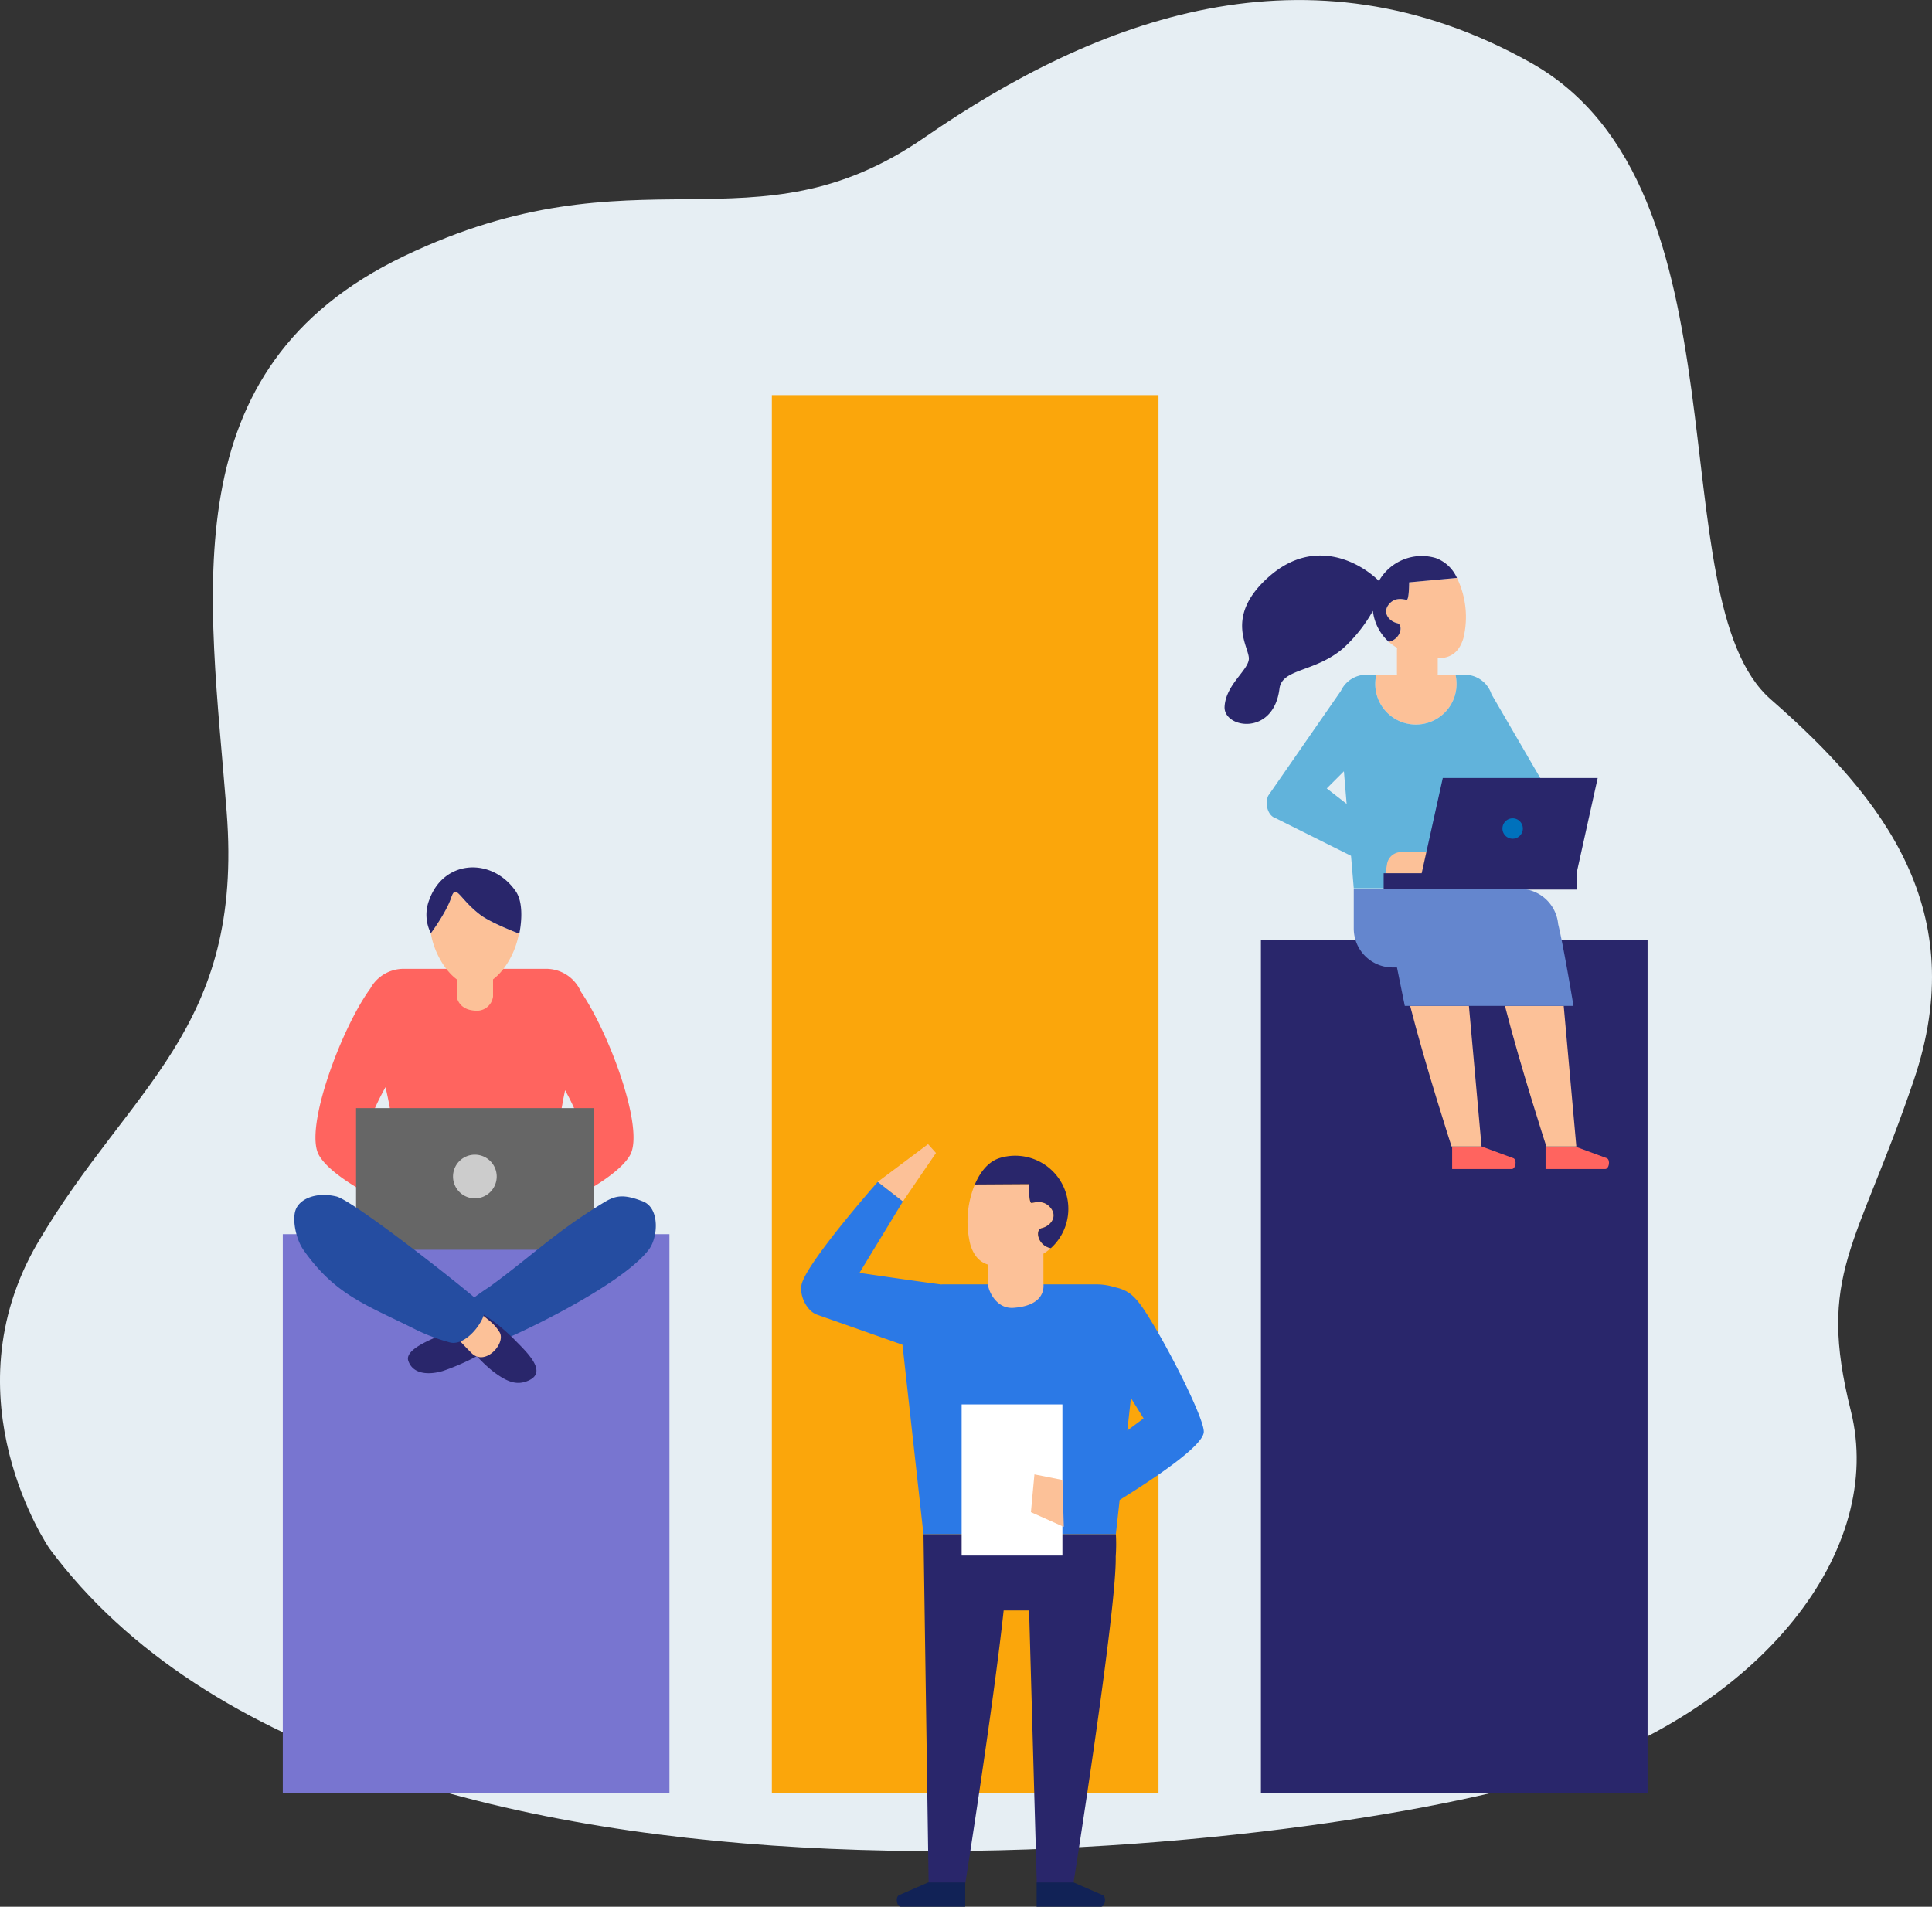 <svg xmlns="http://www.w3.org/2000/svg" width="402.283" height="397.082" viewBox="0 0 402.283 397.082">
  <rect x="0" y="0" width="402.283" height="397.082" fill="#333333" stroke="none"/>
  <g id="Grupo_11185" data-name="Grupo 11185" transform="translate(-188.64 -507.9)">
    <path id="Trazado_9763" data-name="Trazado 9763" d="M198.914,830.35s-21.436-31.2-2.382-63.7,42.872-44.2,39.3-89.7-11.908-92.3,36.917-115.7,72.644,0,108.37-24.7,79.787-41.6,126.231-15.6,26.2,111.8,50.013,132.6,41.68,44.2,29.772,79.3-20.246,40.3-13.1,68.9-17.863,62.4-64.307,76.7S264.412,918.752,198.914,830.35Z" transform="translate(0 0)" fill="#e6eef3"/>
    <g id="Grupo_11140" data-name="Grupo 11140" transform="translate(247.523 764.921)">
      <rect id="Rectángulo_2745" data-name="Rectángulo 2745" width="80.508" height="116.419" fill="#7875d0"/>
    </g>
    <g id="Grupo_11141" data-name="Grupo 11141" transform="translate(349.356 590.192)">
      <rect id="Rectángulo_2746" data-name="Rectángulo 2746" width="80.508" height="291.148" fill="#fba60b"/>
    </g>
    <g id="Grupo_11142" data-name="Grupo 11142" transform="translate(451.189 703.719)">
      <rect id="Rectángulo_2747" data-name="Rectángulo 2747" width="80.508" height="177.62" fill="#29266b"/>
    </g>
    <path id="Trazado_9844" data-name="Trazado 9844" d="M303.151,694.629a7.872,7.872,0,0,0-7.323-4.785H266.294a7.911,7.911,0,0,0-7.009,4.119c-5.954,8.13-13.818,29.041-10.706,34.645,2.034,3.661,8.915,7.644,14.938,10.583-.371,3.344-.713,6.02-.713,6.02h36.522s-.3-2.768-.614-6.146c5.962-2.925,12.678-6.848,14.684-10.457C316.429,723.148,309.041,703.176,303.151,694.629Zm-44.073,27.065a54.725,54.725,0,0,1,3.379-7.2,80.918,80.918,0,0,1,2,13.091v.038C261.311,725.7,258.548,723.457,259.077,721.694Zm38.958,5.611a104.59,104.59,0,0,1,1.816-12.183,49.6,49.6,0,0,1,3.047,6.572C303.4,723.36,300.958,725.461,298.035,727.3Z" transform="translate(6.452 19.818)" fill="#ff645f"/>
    <g id="Grupo_11144" data-name="Grupo 11144" transform="translate(262.78 738.672)">
      <g id="Grupo_11143" data-name="Grupo 11143">
        <rect id="Rectángulo_2748" data-name="Rectángulo 2748" width="49.477" height="29.496" fill="#666"/>
      </g>
    </g>
    <g id="Grupo_11147" data-name="Grupo 11147" transform="translate(282.969 748.365)">
      <g id="Grupo_11146" data-name="Grupo 11146">
        <g id="Grupo_11145" data-name="Grupo 11145">
          <path id="Trazado_9845" data-name="Trazado 9845" d="M282.8,729.294a4.549,4.549,0,1,1-4.549-4.549A4.55,4.55,0,0,1,282.8,729.294Z" transform="translate(-273.703 -724.745)" fill="#ccc"/>
        </g>
      </g>
    </g>
    <g id="Grupo_11150" data-name="Grupo 11150" transform="translate(273.572 783.905)">
      <g id="Grupo_11149" data-name="Grupo 11149">
        <g id="Grupo_11148" data-name="Grupo 11148">
          <path id="Trazado_9846" data-name="Trazado 9846" d="M275.864,756.794a12.48,12.48,0,0,1-3.45,1.916c-2.65,1.114-7.891,3.187-7.1,5.473,1.056,3.073,4.752,2.848,7.2,2.113a47.194,47.194,0,0,0,10.836-5.342Z" transform="translate(-265.229 -756.794)" fill="#29266b"/>
        </g>
      </g>
    </g>
    <g id="Grupo_11153" data-name="Grupo 11153" transform="translate(284.376 757.055)">
      <g id="Grupo_11152" data-name="Grupo 11152">
        <g id="Grupo_11151" data-name="Grupo 11151">
          <path id="Trazado_9847" data-name="Trazado 9847" d="M281.153,751.413c8.981-6.557,13.676-11.4,23.759-17.528,2.4-1.458,4.042-1.893,8.2-.261,3.544,1.39,3.164,7.486,1.229,10.028-5.8,7.625-28.155,18.154-32.674,19.749-1.948.688-8.837-5.113-6.039-7.889A51.69,51.69,0,0,1,281.153,751.413Z" transform="translate(-274.972 -732.581)" fill="#254da1"/>
        </g>
      </g>
    </g>
    <g id="Grupo_11156" data-name="Grupo 11156" transform="translate(286.414 781.562)">
      <g id="Grupo_11155" data-name="Grupo 11155">
        <g id="Grupo_11154" data-name="Grupo 11154">
          <path id="Trazado_9848" data-name="Trazado 9848" d="M276.81,761.634a29.969,29.969,0,0,0,4.737,4.865c3.044,2.353,5.144,3.133,7.617,1.985,3.584-1.664.288-5.185-2.5-7.97a39.064,39.064,0,0,0-7.074-5.833Z" transform="translate(-276.81 -754.681)" fill="#29266b"/>
        </g>
      </g>
    </g>
    <path id="Trazado_9849" data-name="Trazado 9849" d="M287.868,684.063c-.711-.271-5.9-2.272-8.043-3.9-4.416-3.36-5.023-6.625-6.048-3.552S269.552,684,269.552,684l-.02-.033c.554,3.511,2.618,7.563,5.4,9.645v3.582s.264,2.766,3.883,2.939a3.384,3.384,0,0,0,3.674-2.939v-3.581C285.239,691.549,287.291,687.551,287.868,684.063Z" transform="translate(8.811 18.243)" fill="#fcc198"/>
    <path id="Trazado_9850" data-name="Trazado 9850" d="M287.306,675.763c-4.9-7.1-14.913-6.64-17.956,1.663a8.458,8.458,0,0,0,.268,7.041l.02.033s3.2-4.322,4.225-7.393,1.632.192,6.048,3.552c2.146,1.632,7.332,3.634,8.043,3.9l.086.032S289.371,678.759,287.306,675.763Z" transform="translate(8.724 17.743)" fill="#29266b"/>
    <g id="Grupo_11159" data-name="Grupo 11159" transform="translate(281.534 779.903)">
      <g id="Grupo_11158" data-name="Grupo 11158">
        <g id="Grupo_11157" data-name="Grupo 11157">
          <path id="Trazado_9851" data-name="Trazado 9851" d="M277.745,753.185l3.836,3.168a9.164,9.164,0,0,1,2,2.334c1.251,2.334-3.066,7.068-5.868,4.285s-5.3-5.786-5.3-5.786Z" transform="translate(-272.409 -753.185)" fill="#fcc198"/>
        </g>
      </g>
    </g>
    <g id="Grupo_11162" data-name="Grupo 11162" transform="translate(249.917 756.751)">
      <g id="Grupo_11161" data-name="Grupo 11161">
        <g id="Grupo_11160" data-name="Grupo 11160">
          <path id="Trazado_9852" data-name="Trazado 9852" d="M269.429,760.461c-10.443-5.255-16.841-7.145-23.55-16.6-1.708-2.407-2.394-6.392-1.731-8.357.818-2.423,4.354-3.873,8.514-2.881,3.5.834,26.947,19.207,30.606,22.669,1.578,1.493-3.23,8.956-7.17,7.67A39.151,39.151,0,0,1,269.429,760.461Z" transform="translate(-243.898 -732.307)" fill="#254da1"/>
        </g>
      </g>
    </g>
    <path id="Trazado_9853" data-name="Trazado 9853" d="M459.882,633.161c2.5-.013,4.414-1.052,5.343-4.2a18.6,18.6,0,0,0-1.347-12.533l-9.953.923s0,3.623-.5,3.623-2.374-.75-3.748,1,.125,3.5,1.75,3.872c1.366.315.778,3.365-1.75,3.878a10.426,10.426,0,0,0,1.754,1.277,2.857,2.857,0,0,0-.044.5v4.926c0,.055.011.106.014.16h-4.313a8.466,8.466,0,1,0,16.494,0h-3.716c0-.053.014-.1.014-.16Z" transform="translate(28.128 11.822)" fill="#fcc198"/>
    <path id="Trazado_9854" data-name="Trazado 9854" d="M485.185,659.112l-11.894-20.449a5.854,5.854,0,0,0-5.567-4.051H465.8a8.466,8.466,0,1,1-16.494,0h-2.074a5.856,5.856,0,0,0-5.3,3.371l-15.119,21.8c-.744,1.594-.171,4.134,1.5,4.684l15.731,7.853.57,6.762h25.734l1.829-21.7,3.509,5.763Zm-46.193-.827,3.569-3.567.571,6.779Z" transform="translate(25.908 13.802)" fill="#61b3db"/>
    <g id="Grupo_11165" data-name="Grupo 11165" transform="translate(477.119 685.35)">
      <g id="Grupo_11164" data-name="Grupo 11164">
        <g id="Grupo_11163" data-name="Grupo 11163">
          <path id="Trazado_9855" data-name="Trazado 9855" d="M448.783,672.417h10.243l.75-4.5h-7.733a2.965,2.965,0,0,0-2.924,2.476Z" transform="translate(-448.783 -667.92)" fill="#fcc198"/>
        </g>
      </g>
    </g>
    <g id="Grupo_11168" data-name="Grupo 11168" transform="translate(476.747 669.921)">
      <path id="Trazado_9856" data-name="Trazado 9856" d="M493.012,654.006H460.758l-4.394,19.829h-7.918v3.4h40.168v-3.39Z" transform="translate(-448.447 -654.006)" fill="#29266b"/>
      <g id="Grupo_11167" data-name="Grupo 11167" transform="translate(24.733 8.399)">
        <g id="Grupo_11166" data-name="Grupo 11166">
          <path id="Trazado_9857" data-name="Trazado 9857" d="M470.751,663.7a2.124,2.124,0,1,0,2.125-2.124A2.124,2.124,0,0,0,470.751,663.7Z" transform="translate(-470.751 -661.58)" fill="#0071bc"/>
        </g>
      </g>
    </g>
    <g id="Grupo_11170" data-name="Grupo 11170" transform="translate(491.008 746.652)">
      <g id="Grupo_11169" data-name="Grupo 11169">
        <path id="Trazado_9858" data-name="Trazado 9858" d="M467.428,723.2h-6.121v4.7h12.414c.819,0,1.1-1.841.384-2.238Z" transform="translate(-461.307 -723.2)" fill="#ff645f"/>
      </g>
    </g>
    <g id="Grupo_11172" data-name="Grupo 11172" transform="translate(510.46 746.652)">
      <g id="Grupo_11171" data-name="Grupo 11171">
        <path id="Trazado_9859" data-name="Trazado 9859" d="M484.97,723.2h-6.121v4.7h12.416c.818,0,1.1-1.841.383-2.238Z" transform="translate(-478.849 -723.2)" fill="#ff645f"/>
      </g>
    </g>
    <path id="Trazado_9860" data-name="Trazado 9860" d="M479.84,726.075h6.247l-2.63-29.27H471.22C474.481,709.568,479.84,726.075,479.84,726.075Z" transform="translate(30.78 20.577)" fill="#fcc198"/>
    <path id="Trazado_9861" data-name="Trazado 9861" d="M462.042,726.075h6.245l-2.629-29.27H453.422C456.683,709.568,462.042,726.075,462.042,726.075Z" transform="translate(28.842 20.577)" fill="#fcc198"/>
    <g id="Grupo_11174" data-name="Grupo 11174" transform="translate(380.93 827.377)">
      <g id="Grupo_11173" data-name="Grupo 11173">
        <path id="Trazado_9862" data-name="Trazado 9862" d="M402.1,796H362.042l1.069,72.635h7.649s5.791-36.54,7.973-56.737h5.3l1.595,56.737h7.651s9.028-56.968,8.786-67.951A36.153,36.153,0,0,0,402.1,796Z" transform="translate(-362.042 -795.996)" fill="#29266b"/>
      </g>
    </g>
    <g id="Grupo_11176" data-name="Grupo 11176" transform="translate(404.485 899.919)">
      <g id="Grupo_11175" data-name="Grupo 11175">
        <path id="Trazado_9863" data-name="Trazado 9863" d="M391,861.412h-7.716v5.063h13.389c.885,0,1.188-1.985.415-2.413Z" transform="translate(-383.283 -861.412)" fill="#112256"/>
      </g>
    </g>
    <g id="Grupo_11178" data-name="Grupo 11178" transform="translate(375.365 899.919)">
      <g id="Grupo_11177" data-name="Grupo 11177">
        <path id="Trazado_9864" data-name="Trazado 9864" d="M363.555,861.412h7.716v5.063H357.881c-.885,0-1.189-1.985-.415-2.413Z" transform="translate(-357.023 -861.412)" fill="#112256"/>
      </g>
    </g>
    <g id="Grupo_11180" data-name="Grupo 11180" transform="translate(371.391 746.167)">
      <g id="Grupo_11179" data-name="Grupo 11179">
        <path id="Trazado_9865" data-name="Trazado 9865" d="M353.44,730.631l10.491-7.868,1.651,1.846-6.9,10.1Z" transform="translate(-353.44 -722.763)" fill="#fcc198"/>
      </g>
    </g>
    <path id="Trazado_9866" data-name="Trazado 9866" d="M422.9,782.02c.258-2.335-6.12-15.153-10.492-22.438-3.353-5.59-4.658-7.059-8.082-7.809a12.555,12.555,0,0,0-3.811-.579H368.625c-.152,0-.3.011-.449.016-6.712-.892-16.96-2.41-16.96-2.41l9.034-14.862-5.245-4.08s-14.032,15.915-15.736,20.981c-.786,2.336.864,5.933,3.2,6.7l17.7,6.23,4.366,39.429h26.41l.184,1.258s.845-.466,2.241-1.258H404.6l.787-7.11C413.688,790.937,422.593,784.8,422.9,782.02Zm-15.915-.388.75-6.771,2.635,4.245Z" transform="translate(16.386 24.177)" fill="#2b79e6"/>
    <g id="Grupo_11182" data-name="Grupo 11182" transform="translate(388.875 800.368)">
      <g id="Grupo_11181" data-name="Grupo 11181">
        <rect id="Rectángulo_2749" data-name="Rectángulo 2749" width="20.981" height="31.472" fill="#fff"/>
      </g>
    </g>
    <g id="Grupo_11184" data-name="Grupo 11184" transform="translate(403.299 814.939)">
      <g id="Grupo_11183" data-name="Grupo 11183">
        <path id="Trazado_9867" data-name="Trazado 9867" d="M388.771,785.945l.291,9.762-6.848-3.06.729-7.868Z" transform="translate(-382.214 -784.779)" fill="#fcc198"/>
      </g>
    </g>
    <path id="Trazado_9868" data-name="Trazado 9868" d="M462.538,612.744a10.257,10.257,0,0,0-11.822,4.778c-3.681-3.676-13.3-9.316-22.836-.945-9.618,8.446-3.985,14.881-4.252,17.273s-4.783,5.315-5.049,9.833,10.179,6.261,11.426-3.72c.532-4.252,7.341-3.38,13.244-8.4a30.988,30.988,0,0,0,6.207-7.815,10.306,10.306,0,0,0,3.3,6.436c2.528-.513,3.116-3.563,1.75-3.878-1.625-.375-3.124-2.124-1.75-3.872s3.249-1,3.748-1,.5-3.623.5-3.623l9.953-.923A7.715,7.715,0,0,0,462.538,612.744Z" transform="translate(25.046 11.364)" fill="#29266b"/>
    <path id="Trazado_9869" data-name="Trazado 9869" d="M488.583,699.2s-1.989-12.078-3.191-17.049a8.11,8.11,0,0,0-8.073-7.346H442.833v8.276a8.111,8.111,0,0,0,8.112,8.111h.889l1.627,8.008Z" transform="translate(27.688 18.181)" fill="#6486ce"/>
    <path id="Trazado_9870" data-name="Trazado 9870" d="M387.648,743.621c-2.726-.554-3.361-3.842-1.886-4.183,1.751-.4,3.369-2.29,1.886-4.176s-3.5-1.078-4.042-1.078-.539-3.908-.539-3.908l-11.231.069a20.174,20.174,0,0,0-.955,12.454c.733,2.484,2.042,3.745,3.745,4.252v3.8c-.376.489,1.163,5.478,5.243,5.186,6.983-.5,6.25-4.694,6.25-5.186v-6.088A11.224,11.224,0,0,0,387.648,743.621Z" transform="translate(19.787 24.223)" fill="#fcc198"/>
    <path id="Trazado_9871" data-name="Trazado 9871" d="M390.7,732.866a11.063,11.063,0,0,0-13.746-7.475c-2.383.7-4.133,2.852-5.265,5.536l11.231-.069s0,3.908.539,3.908,2.561-.808,4.042,1.078-.135,3.773-1.886,4.176c-1.475.34-.839,3.628,1.886,4.183A11.053,11.053,0,0,0,390.7,732.866Z" transform="translate(19.938 23.641)" fill="#29266b"/>
  </g>
</svg>
